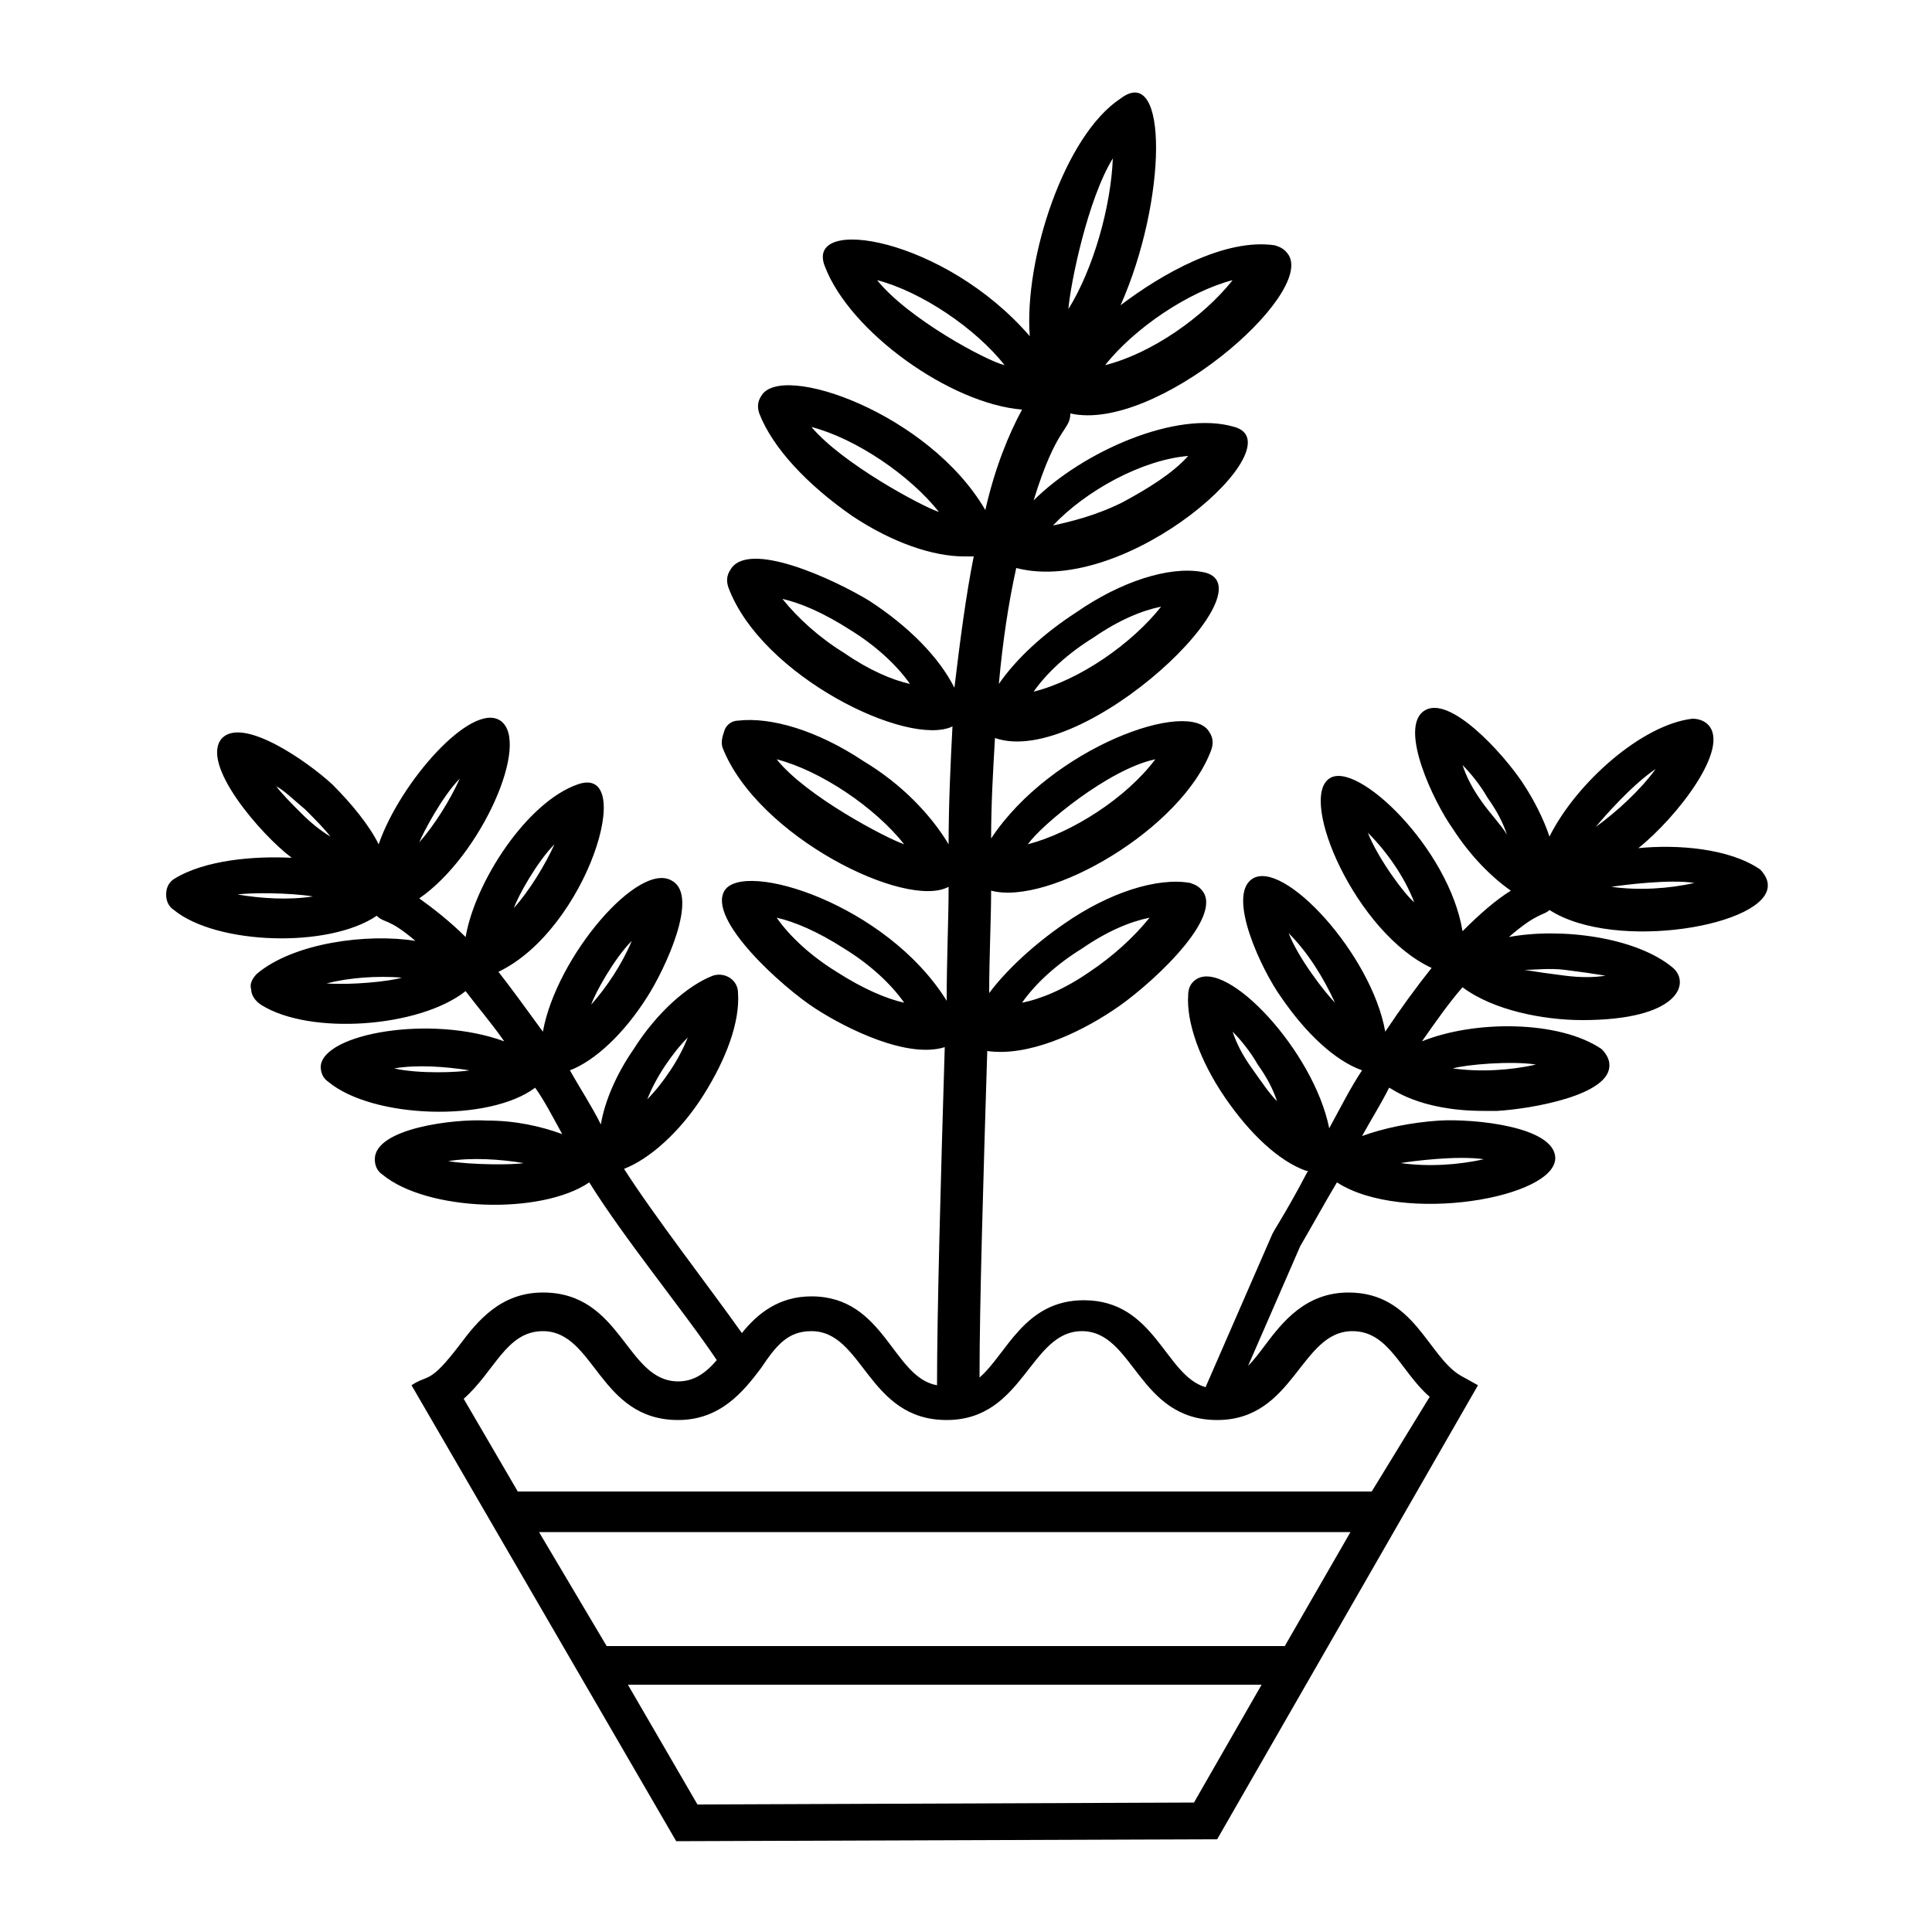<svg xmlns="http://www.w3.org/2000/svg" xmlns:xlink="http://www.w3.org/1999/xlink" version="1.1" x="0px" y="0px" viewBox="0 0 100 100" style="enable-background:new 0 0 100 100;max-width:100%" xml:space="preserve" height="100%"><g style="" fill="currentColor"><path d="M19.5,47.4c0.4,0.4,0.6,0.1,2,1.3c-2.5-0.4-6.3,0.1-8.2,1.7c-0.2,0.2-0.4,0.5-0.3,0.8c0,0.3,0.2,0.6,0.5,0.8   c2.5,1.6,8.2,1.2,10.6-0.7c0.6,0.8,1.3,1.6,2,2.6c-3.8-1.4-9.4-0.4-9.5,1.3c0,0.3,0.1,0.6,0.4,0.8c2.3,1.9,8.3,2.1,10.7,0.3   c0.5,0.7,0.9,1.5,1.4,2.4c-1.1-0.4-2.4-0.7-3.9-0.7c-1.7-0.1-5.8,0.4-5.8,2c0,0.3,0.1,0.6,0.4,0.8c2.3,1.9,8.2,2.1,10.7,0.4   c1.8,2.9,5,6.8,6.6,9.2c-0.6,0.7-1.2,1.1-2,1.1c-2.7,0-2.9-4.6-7-4.6c-2.2,0-3.4,1.5-4.3,2.7c-1.6,2.1-1.6,1.5-2.5,2.1L35,95.3   l28-0.1l13.5-23.5l-0.9-0.5c-1.7-1-2.4-4.3-5.8-4.3c-2.2,0-3.4,1.5-4.3,2.7c-0.3,0.4-0.6,0.8-0.9,1.1l2.7-6.2   c0.7-1.2,1.3-2.3,1.9-3.3c3.4,2.2,11.4,0.8,11.3-1.3c-0.1-1.6-4.2-2-6-1.9c-1.5,0.1-2.9,0.4-4,0.8c0.5-0.9,1-1.7,1.4-2.5   c0.1,0,1.5,1.2,4.9,1.2c0.2,0,0.4,0,0.7,0c1.7-0.1,5.9-0.8,5.8-2.4c0-0.3-0.2-0.6-0.4-0.8c-2.2-1.5-6.6-1.5-9.3-0.4   c0.7-1,1.4-2,2.1-2.8c1.6,1.2,4.2,1.7,6.2,1.7c5,0,5.6-1.9,4.7-2.7c-1.9-1.6-5.8-2.1-8.5-1.6c1.5-1.3,1.8-1.1,2.1-1.4   c3.4,2.2,11.4,0.8,11.3-1.3c0-0.3-0.2-0.6-0.4-0.8c-1.6-1.1-4.3-1.3-6.3-1.1c2-1.6,4.8-5.2,3.6-6.4c-0.2-0.2-0.5-0.3-0.8-0.3   c-2.6,0.3-6,3.3-7.4,6.1c-0.3-0.9-0.8-1.9-1.4-2.8c-1-1.5-3.8-4.6-5.1-3.7c-1.3,0.9,0.5,4.7,1.5,6.1c0.9,1.4,2,2.5,3,3.2   c-0.8,0.5-1.6,1.2-2.5,2.1c-0.7-4.3-5.5-8.9-6.9-7.9c-1.6,1.1,1.4,8,5.3,9.8c-0.8,1-1.6,2.1-2.4,3.3c-0.7-4-5.3-9-6.9-7.9   c-1.3,0.9,0.5,4.7,1.5,6.1c1.3,1.9,2.8,3.3,4.2,3.8c0,0,0,0,0,0c-0.6,0.9-1.1,1.9-1.7,3c-0.8-4-5.3-8.8-6.9-7.7   c-0.3,0.2-0.4,0.5-0.4,0.8c-0.1,1.4,0.6,3.4,1.9,5.3c1.3,1.9,2.8,3.3,4.2,3.8c0,0,0.1,0,0.1,0c-1.2,2.3-1.8,3.1-1.9,3.4l-3.4,7.8   c-2.1-0.6-2.6-4.5-6.3-4.5c-3.1,0-4,2.8-5.4,4c0-3.8,0.2-10.4,0.4-16.9c2.1,0.3,4.7-0.9,6.5-2.1c1.7-1.1,5.6-4.6,4.7-6.1   c-0.2-0.3-0.4-0.4-0.7-0.5c-1.7-0.3-4.2,0.5-6.5,2.1c-1.6,1.1-3,2.4-3.9,3.6c0-1.9,0.1-3.8,0.1-5.3c3,0.8,9.9-3.2,11.4-7.3   c0.1-0.3,0.1-0.6-0.1-0.9c-1-1.8-8.2,0.8-11.3,5.5c0-1.8,0.1-3.5,0.2-5.2c4.6,1.6,14.6-8,10.7-8.6c-1.7-0.3-4.2,0.5-6.5,2.1   c-1.7,1.1-3.1,2.4-4,3.7c0.2-2.2,0.5-4.2,0.9-6c5.8,1.5,14.5-6.4,11.3-7.3c-3-0.9-7.9,1.3-10.4,3.8c1.2-3.9,1.9-3.6,1.9-4.5   c4.4,1,12.6-6.1,11.3-8.2c-0.2-0.3-0.4-0.4-0.7-0.5c-2.6-0.4-5.9,1.5-8,3.1c2.4-5.4,2.5-12.6,0-10.7C55.1,7,53,13.4,53.3,17.4   c-4.4-5.1-11.7-6.3-10.6-3.6c1.3,3.4,6.5,7.1,10.2,7.4c-0.7,1.3-1.4,3-1.9,5.2c-2.9-5-10.6-7.7-11.6-5.9c-0.2,0.3-0.2,0.6-0.1,0.9   c0.7,1.8,2.5,3.7,4.8,5.3c2.1,1.4,4.2,2.1,5.8,2.1c0.2,0,0.4,0,0.5,0c-0.4,2-0.7,4.3-1,6.8c-0.8-1.6-2.4-3.2-4.4-4.5   c-1.8-1.1-6.3-3.2-7.2-1.6c-0.2,0.3-0.2,0.6-0.1,0.9c1.7,4.6,9.3,8.3,11.6,7.2c-0.1,1.9-0.2,4-0.2,6.1c-0.9-1.5-2.4-3.1-4.4-4.3   c-2.4-1.6-4.8-2.3-6.5-2.1c-0.3,0-0.6,0.2-0.7,0.5s-0.2,0.6-0.1,0.9c1.8,4.6,9.5,8.4,11.7,7.2c0,1.7-0.1,3.7-0.1,5.9   c-3.1-5-10.5-7.3-11.5-5.7c-0.9,1.5,3,5,4.7,6.1c1.7,1.1,4.8,2.6,6.7,2c-0.2,6.6-0.4,13.7-0.4,17.5c-2.3-0.4-2.7-4.6-6.5-4.6   c-1.7,0-2.8,0.9-3.6,1.9c-1.7-2.4-4.5-6-6.1-8.5c0,0,0,0,0,0c1.3-0.5,2.9-1.9,4.1-3.8c1.2-1.9,1.9-3.8,1.8-5.3   c0-0.7-0.7-1.1-1.3-0.9c-1.3,0.5-2.9,1.9-4.1,3.8c-0.9,1.3-1.5,2.7-1.7,3.9c-0.5-1-1.1-1.9-1.6-2.8c1.3-0.5,2.8-1.9,4-3.8   c0.9-1.4,2.7-5.2,1.3-6c-1.7-1.1-6,3.9-6.7,7.8c-0.8-1.1-1.6-2.2-2.3-3.1c4.6-2.2,7.2-10.8,4.1-9.7c-2.6,0.9-5.3,5-5.8,7.9   c-0.8-0.8-1.7-1.5-2.4-2c3.2-2.2,5.8-8.1,4.2-9.2c-1.5-1-5.2,3.2-6.3,6.4c-0.5-1-1.4-2.1-2.4-3.1c-1.3-1.2-4.6-3.5-5.7-2.4   c-1.2,1.3,2,5,3.6,6.2c-1.9-0.1-4.5,0.1-6.1,1.1c-0.3,0.2-0.4,0.5-0.4,0.8s0.1,0.6,0.4,0.8C11.2,48.9,17,49.1,19.5,47.4z    M20.4,55.3c1.2-0.2,2.6-0.1,3.9,0.1C23.8,55.5,21.7,55.6,20.4,55.3z M79.5,55.1c-1.3,0.3-2.9,0.4-4.3,0.2   C75.9,55.1,78.2,54.9,79.5,55.1z M70.8,43.1c1,1,1.9,2.3,2.4,3.6C72.7,46.3,71.3,44.4,70.8,43.1z M66.7,48.3c1,1,1.8,2.3,2.4,3.6   C68.6,51.4,67.2,49.6,66.7,48.3z M64.8,55.3c-0.5-0.7-0.8-1.3-1-1.9c0.4,0.4,0.9,1,1.3,1.7c0.5,0.7,0.8,1.3,1,1.9   C65.7,56.6,65.3,56,64.8,55.3z M76.8,60c-1.3,0.3-2.9,0.4-4.3,0.2C73.1,60.1,75.4,59.8,76.8,60z M81,50.2c0.8,0.1,1.5,0.2,2.1,0.3   c-0.6,0.1-1.3,0.1-2.1,0c-0.8-0.1-1.5-0.2-2.1-0.3C79.5,50.2,80.2,50.1,81,50.2z M87.7,45.7c-1.3,0.3-2.9,0.4-4.3,0.2   C84.1,45.8,86.4,45.5,87.7,45.7z M85.7,39.8c-0.8,1.1-2,2.2-3.1,3C83,42.3,84.5,40.6,85.7,39.8z M76.7,41.5c-0.5-0.7-0.8-1.3-1-1.9   c0.4,0.4,0.9,1,1.3,1.7c0.5,0.7,0.8,1.3,1,1.9C77.7,42.7,77.2,42.2,76.7,41.5z M56,49.1c1.3-0.9,2.5-1.4,3.5-1.6   c-0.8,1-1.9,2-3.1,2.8c-1.3,0.9-2.5,1.4-3.5,1.6C53.6,50.9,54.7,49.9,56,49.1z M59.8,39.3c-1.5,2-4.3,3.8-6.6,4.4   C53.9,42.7,57.4,39.8,59.8,39.3z M56.6,33c1.3-0.9,2.5-1.4,3.5-1.6c-1.5,1.9-4.2,3.8-6.6,4.4C54.2,34.8,55.3,33.8,56.6,33z    M61.5,23.6c-0.8,0.9-2.1,1.7-3.4,2.4c-1.4,0.7-2.7,1-3.6,1.2C56.2,25.4,59.1,23.8,61.5,23.6z M45.4,14.5c2.3,0.6,5.1,2.5,6.6,4.4   C51.1,18.7,47,16.5,45.4,14.5z M42,22.1c2.3,0.6,5.1,2.5,6.6,4.4C47.7,26.2,43.6,24,42,22.1z M43.7,33.8C42.4,33,41.3,32,40.5,31   c0.9,0.2,2.1,0.7,3.5,1.6c1.3,0.8,2.4,1.8,3.1,2.8C46.2,35.2,45,34.7,43.7,33.8z M40.2,39.3c2.3,0.6,5.1,2.5,6.6,4.4   C45.9,43.4,41.7,41.2,40.2,39.3z M43.3,50.3c-1.3-0.8-2.4-1.8-3.1-2.8c0.9,0.2,2.1,0.7,3.5,1.6c1.3,0.8,2.4,1.8,3.1,2.8   C45.9,51.7,44.7,51.2,43.3,50.3z M66.5,85.2C66.5,85.2,66.5,85.2,66.5,85.2l-35.1,0c0,0,0,0,0,0l-3.5-5.9h42L66.5,85.2z M61.8,93.3   l-25.7,0.1l-3.6-6.2h32.8L61.8,93.3z M63.8,14.5c-1.5,1.9-4.2,3.8-6.6,4.4C58.7,17,61.5,15.1,63.8,14.5z M57.6,8.2   c-0.1,2.5-1,5.7-2.3,7.8C55.4,14.7,56.3,10.3,57.6,8.2z M42,68.9c2.7,0,2.9,4.6,7,4.6c4,0,4.3-4.6,7-4.6c2.7,0,2.9,4.6,7,4.6   c4,0,4.3-4.6,7-4.6c1.9,0,2.5,2.1,4,3.4L71,77.2H26.8l-2.8-4.8c1.6-1.4,2.2-3.5,4.1-3.5c2.7,0,2.9,4.6,7,4.6c2.2,0,3.4-1.5,4.3-2.7   C40.2,69.6,40.8,68.9,42,68.9z M34.4,55.2c0.4-0.6,0.8-1.1,1.2-1.5c-0.2,0.5-0.5,1.1-0.9,1.7c-0.4,0.6-0.8,1.1-1.2,1.5   C33.7,56.4,34,55.8,34.4,55.2z M32.7,48.7c-0.5,1.2-1.3,2.4-2.1,3.3C30.8,51.4,31.8,49.6,32.7,48.7z M28.7,43.7   c-0.5,1.1-1.3,2.4-2.1,3.3C26.8,46.4,27.8,44.6,28.7,43.7z M16.9,50.9c1.2-0.3,2.6-0.4,3.9-0.3C20.2,50.8,18.1,51,16.9,50.9z    M23.2,60.1c1.2-0.2,2.7-0.1,3.9,0.1C26.6,60.3,24.4,60.3,23.2,60.1z M23.8,40.3c-0.5,1.1-1.3,2.4-2.1,3.3   C21.9,43.1,22.9,41.2,23.8,40.3z M15.8,41.9c0.5,0.5,1,1,1.3,1.4c-0.5-0.3-1-0.7-1.5-1.2h0c-0.5-0.5-1-1-1.3-1.4   C14.7,40.9,15.2,41.4,15.8,41.9z M16.2,46.4c-1.3,0.2-2.7,0.1-3.9-0.1C12.9,46.2,15,46.2,16.2,46.4z" style="" fill="currentColor"></path></g></svg>